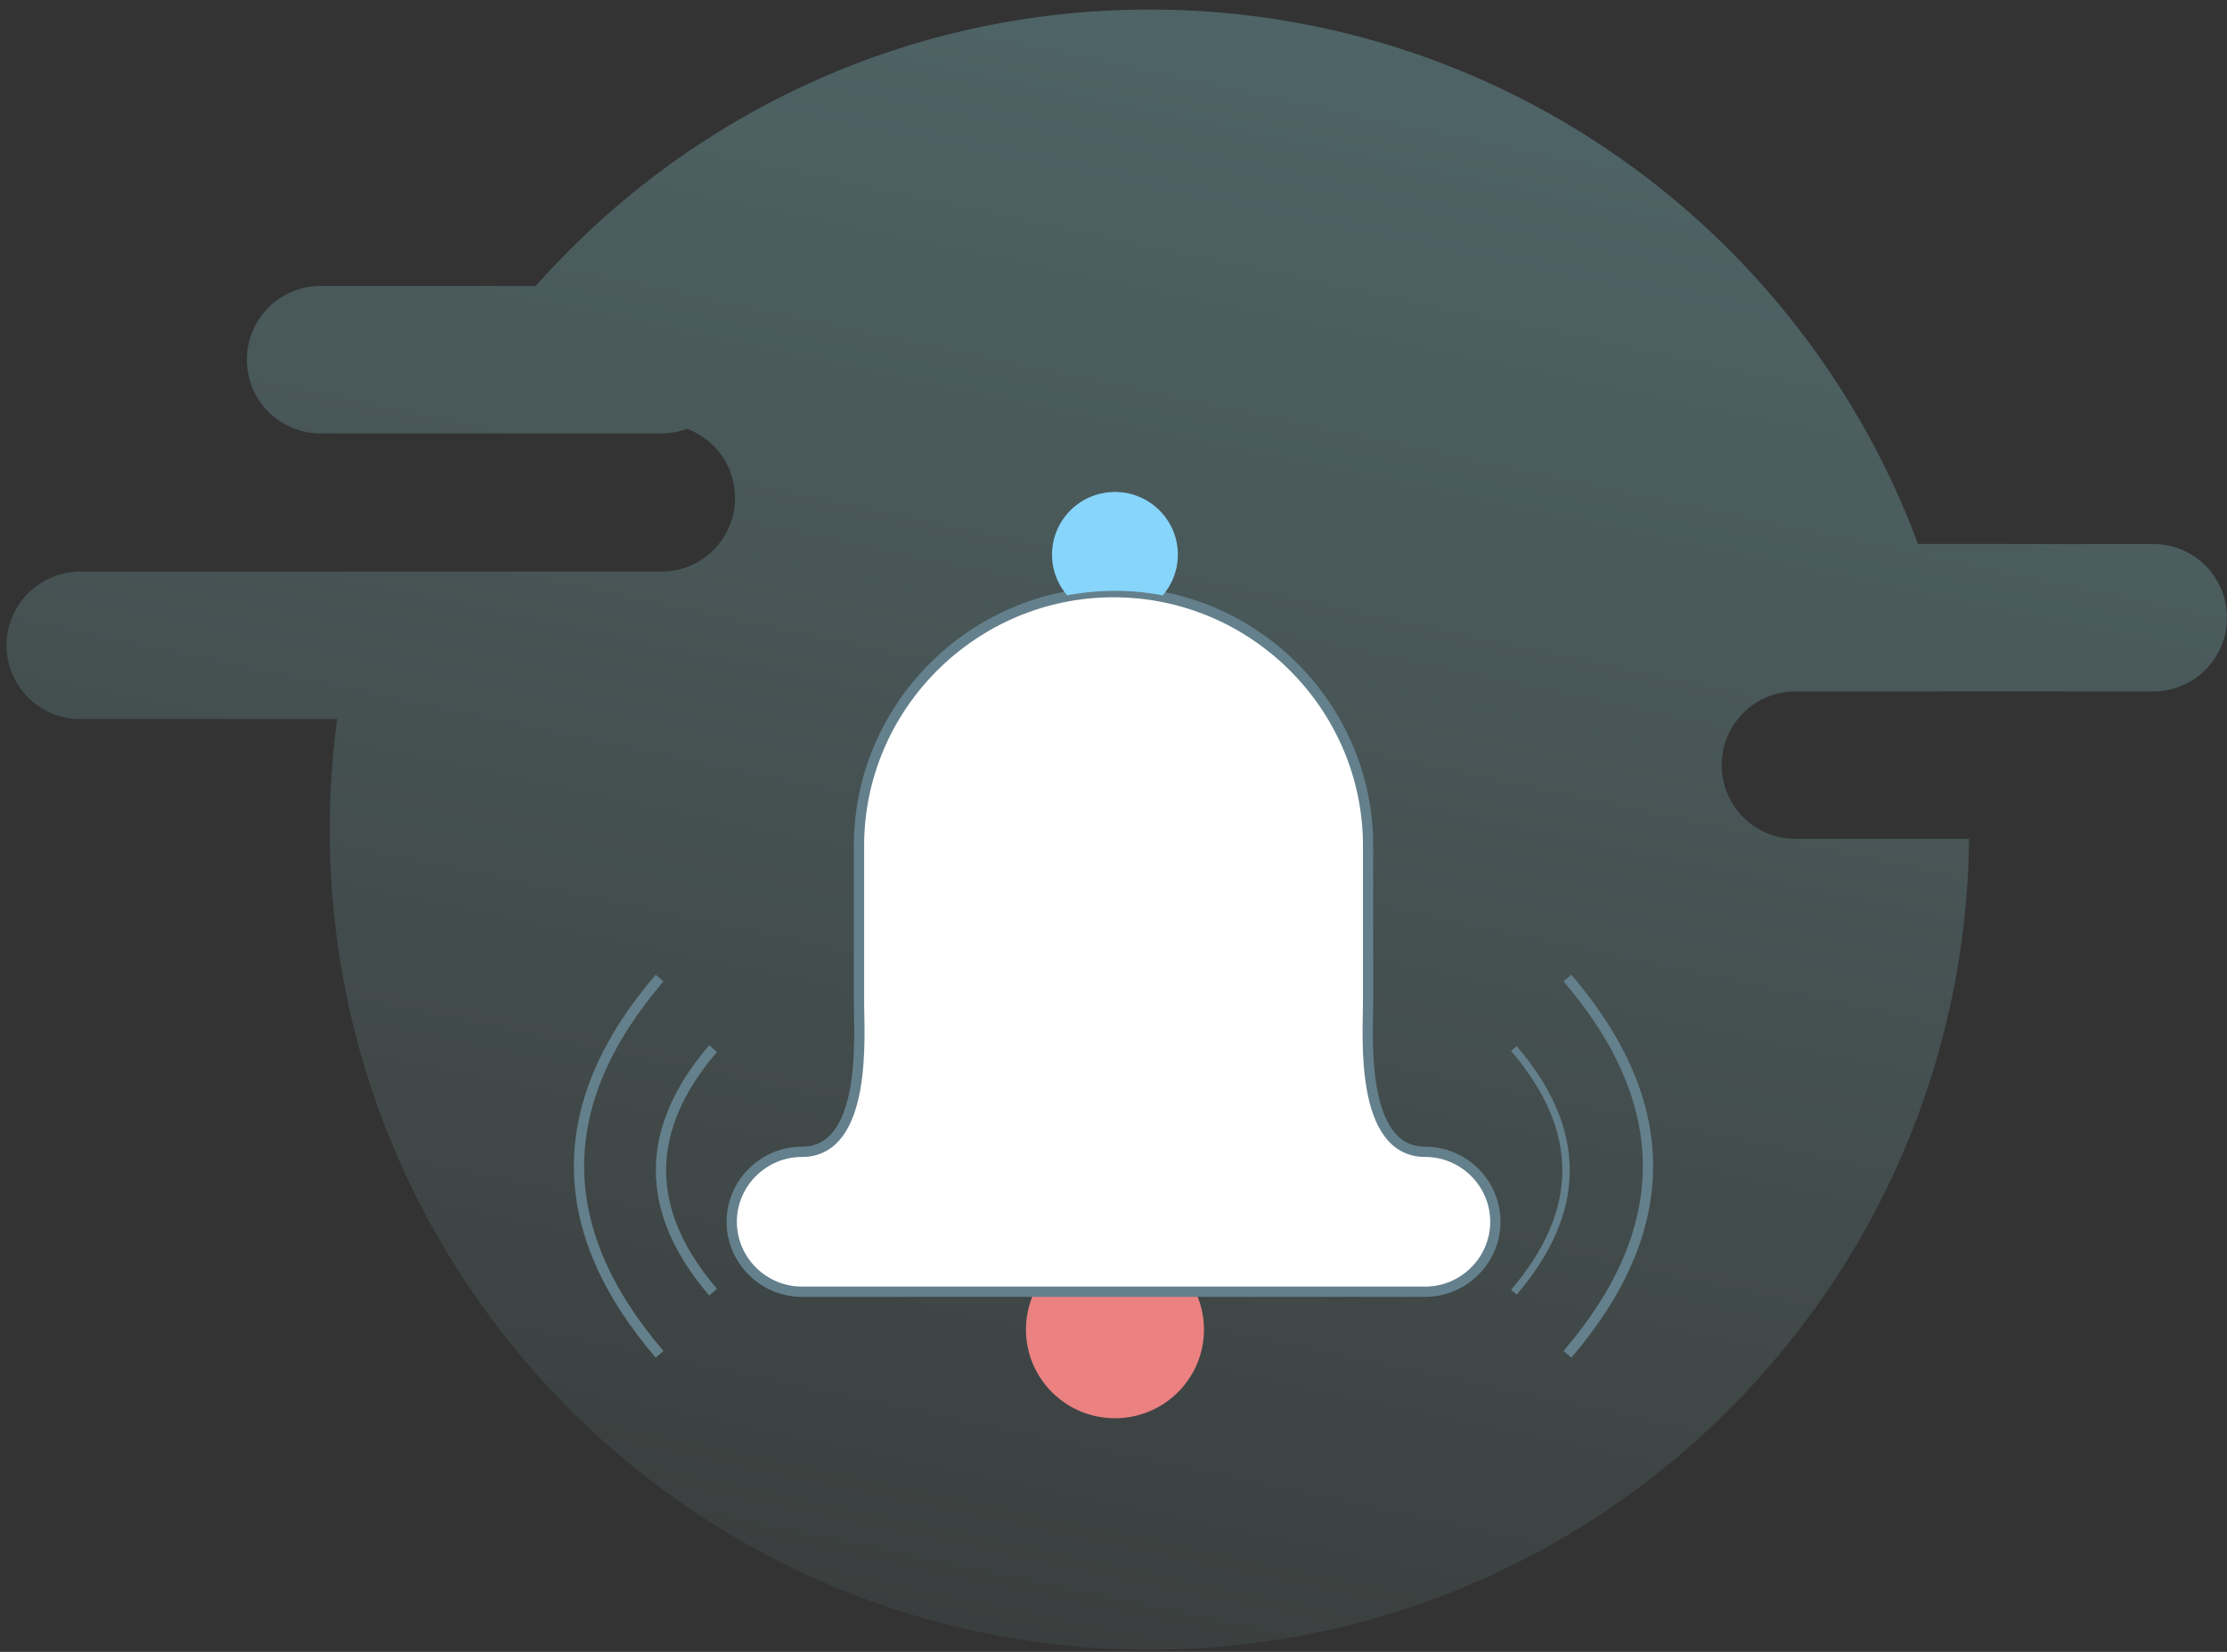 <svg xmlns="http://www.w3.org/2000/svg" width="217" height="161" viewBox="0 0 217 161">
    <rect x="0" y="0" width="217" height="161" fill="#333333" stroke="none"/>
    <defs>
        <linearGradient id="a" x1="169.961%" x2="38.532%" y1="-324.054%" y2="125.543%">
            <stop offset="0%" stop-color="#44C0FF"/>
            <stop offset="100%" stop-color="#B9F9F0" stop-opacity="0"/>
        </linearGradient>
    </defs>
    <g fill="none" fill-rule="evenodd">
        <path d="M0-28h217v217H0z"/>
        <path fill="url(#a)" d="M191.144 80.826c-.48 43.73-36.053 79.03-79.865 79.03-44.11 0-79.87-35.784-79.87-79.928 0-3.654.246-7.252.72-10.777H7.185a7.185 7.185 0 1 1 0-14.369h56.527a7.185 7.185 0 0 0 2.505-13.92 7.17 7.17 0 0 1-2.506.45H30.517a7.185 7.185 0 0 1 0-14.37H51.48C66.113 10.416 87.48 0 111.28 0c34.326 0 63.595 21.671 74.89 52.088h22.922a7.185 7.185 0 1 1 0 14.37h-34.989a7.185 7.185 0 0 0 0 14.368h17.041z" transform="translate(.723 .933)"/>
        <path fill="#EB8181" d="M100.722 126.07a8.582 8.582 0 0 0-.75 3.517c0 4.773 3.882 8.642 8.671 8.642 4.79 0 8.672-3.87 8.672-8.642 0-1.253-.27-2.442-.751-3.517h-15.842"/>
        <path fill="#FFF" stroke="#64808C" d="M133.308 97.774V82.432c0-13.594-11.162-24.717-24.803-24.717-13.642 0-24.803 11.123-24.803 24.717v15.342c0 3.06.855 14.49-5.56 14.49-3.763 0-6.842 3.067-6.842 6.818 0 3.75 3.079 6.818 6.842 6.818h60.725c3.763 0 6.842-3.068 6.842-6.818 0-3.75-3.079-6.819-6.842-6.819-6.414 0-5.56-11.43-5.56-14.49"/>
        <path fill="#87D5FA" d="M108.641 57.587c1.59 0 3.145.153 4.653.442a6.067 6.067 0 0 0 1.477-3.97c0-3.374-2.744-6.109-6.13-6.109-3.385 0-6.13 2.735-6.13 6.108 0 1.517.559 2.902 1.478 3.97a24.76 24.76 0 0 1 4.652-.44"/>
        <g stroke="#64808C">
            <path d="M64.267 95.328c-10.463 12.223-10.463 24.446 0 36.669M69.485 102.2c-6.774 7.914-6.774 15.828 0 23.742"/>
        </g>
        <g stroke="#64808C">
            <path d="M152.733 95.328c10.463 12.223 10.463 24.446 0 36.669"/>
            <path stroke-width=".723" d="M147.515 102.2c6.774 7.914 6.774 15.828 0 23.742"/>
        </g>
    </g>
</svg>
